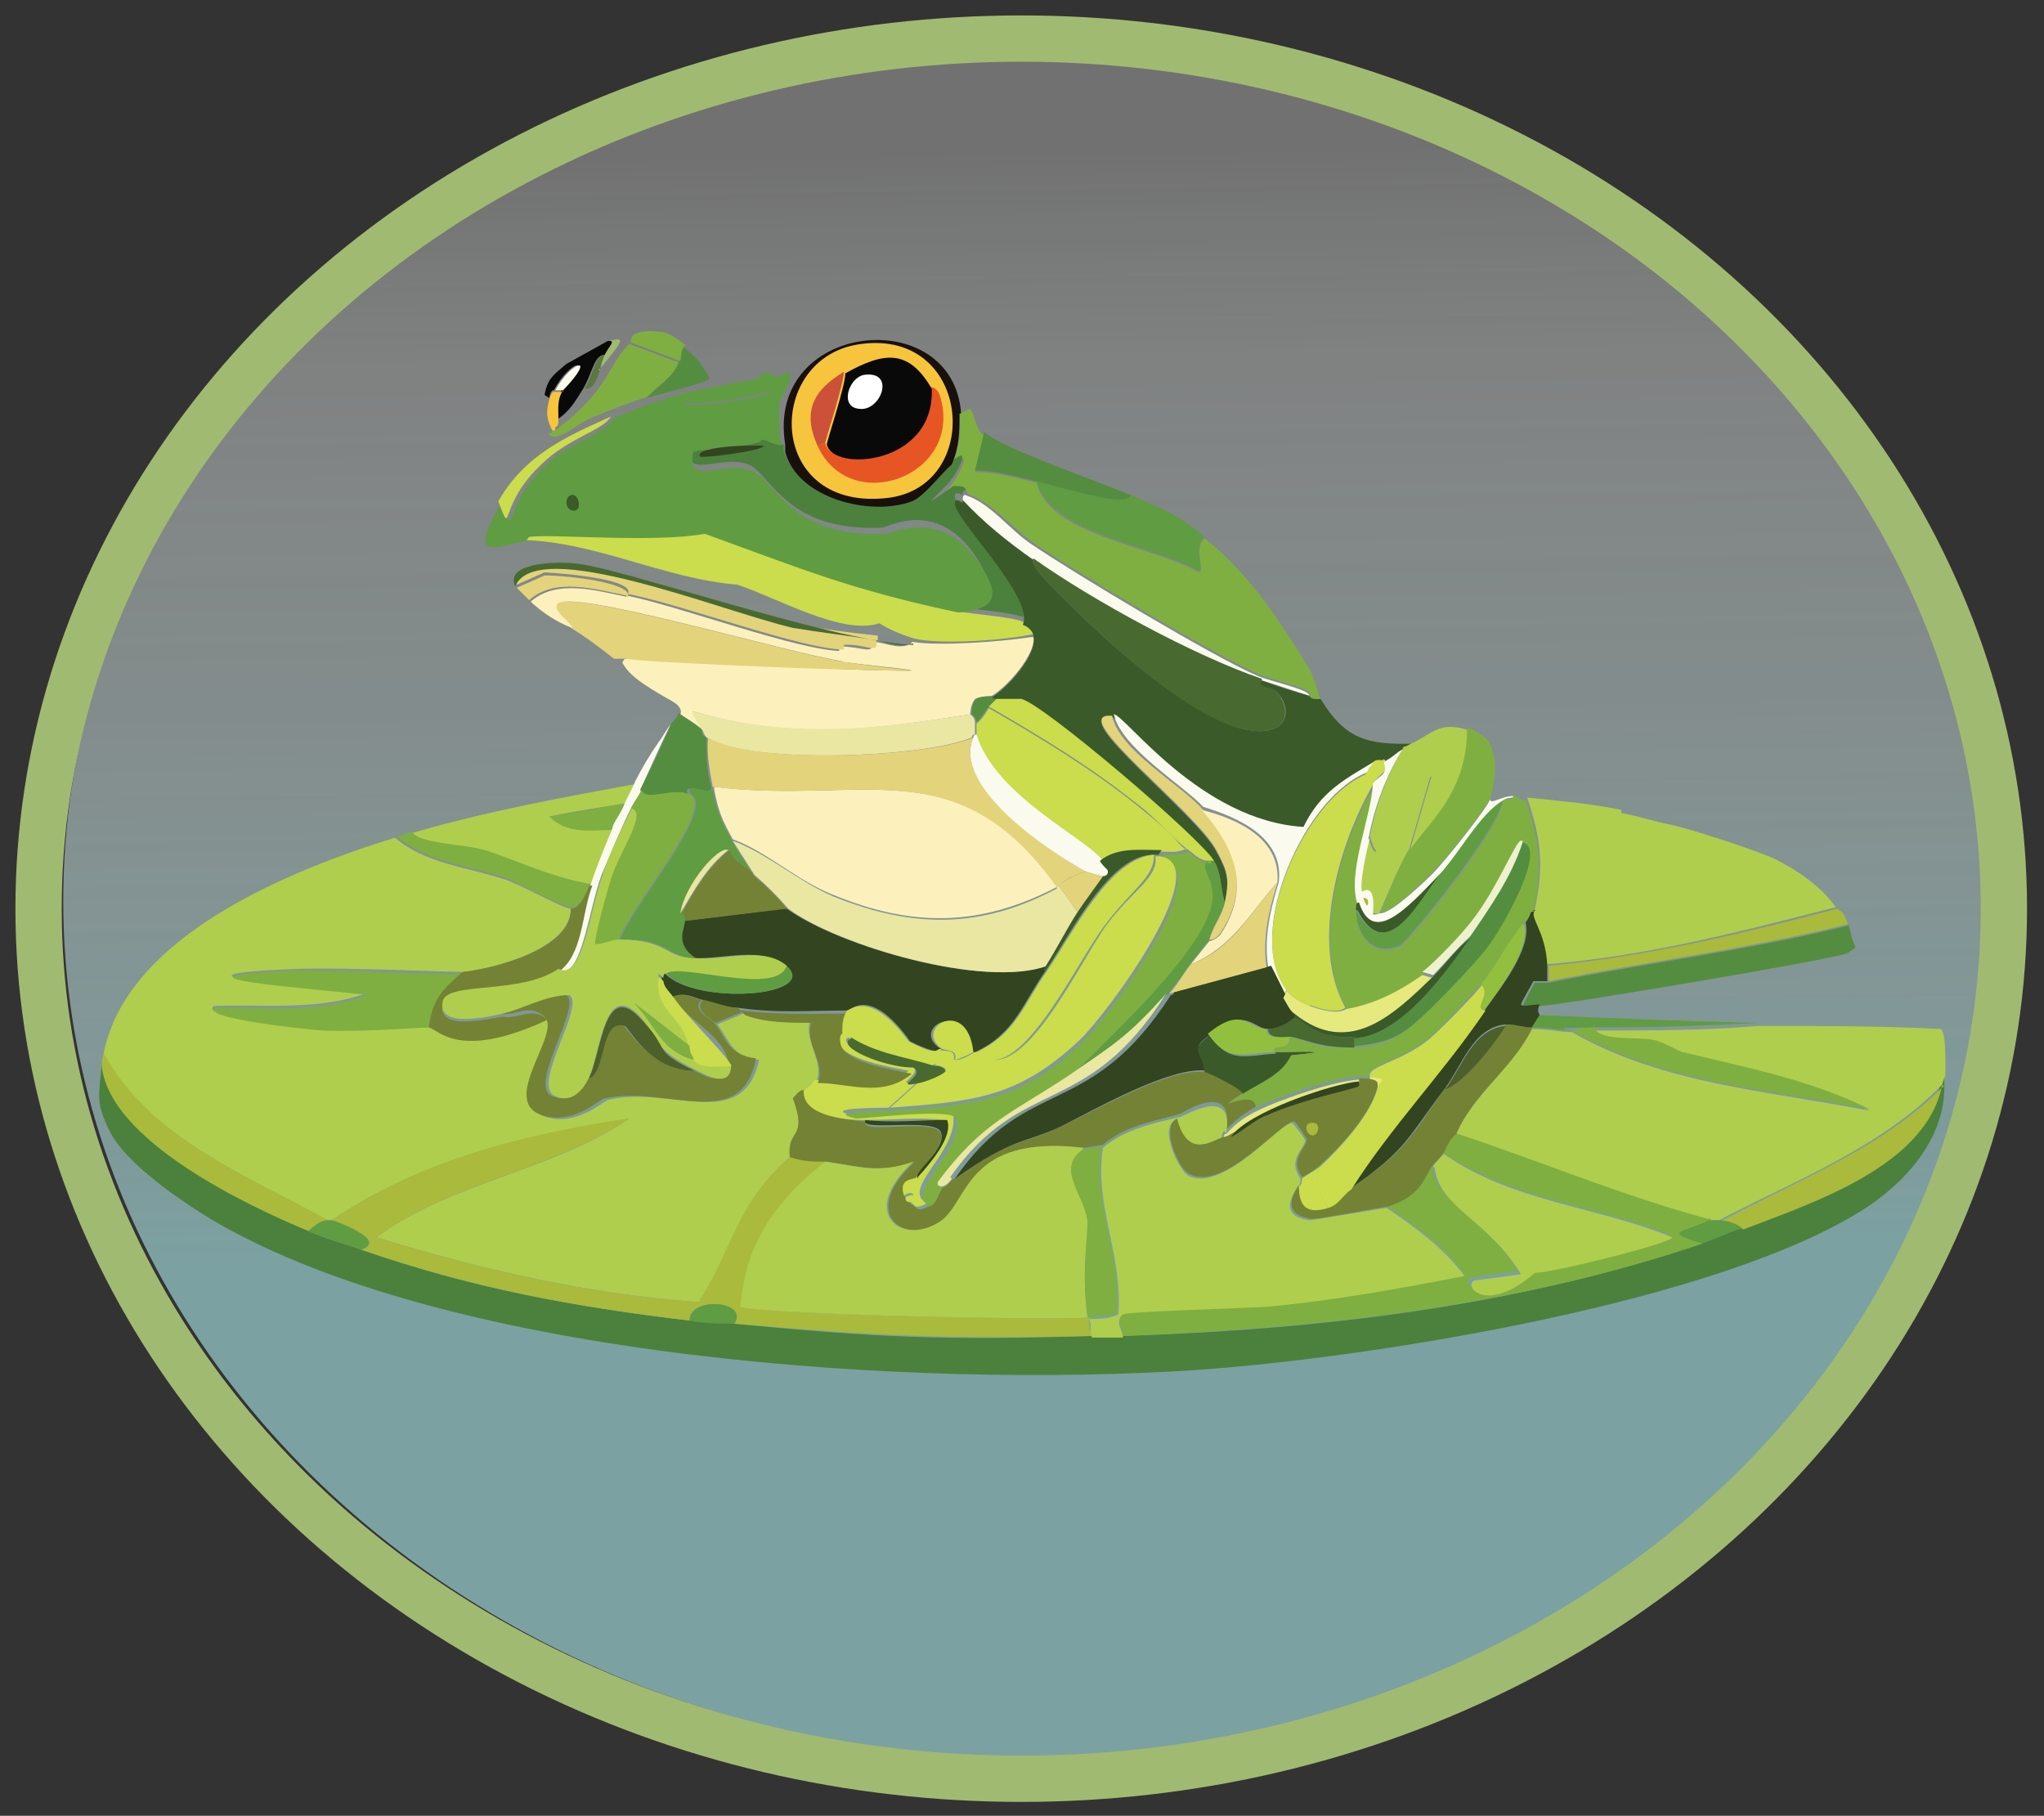 <?xml version="1.0" encoding="UTF-8"?>
<svg xmlns="http://www.w3.org/2000/svg" version="1.1" xmlns:xlink="http://www.w3.org/1999/xlink" viewBox="0 0 132.5 117.7"><rect x="0" y="0" width="132.5" height="117.7" fill="#333333" stroke="none"/>
  <defs>
    <style>
      .cls-1 {
        fill: #e6e97d;
      }

      .cls-2 {
        fill: #afce4d;
      }

      .cls-3 {
        fill: #92c03e;
      }

      .cls-4 {
        fill: #3b5a2a;
      }

      .cls-5 {
        fill: #548d3f;
      }

      .cls-6 {
        fill: #fff;
      }

      .cls-7 {
        fill: #a9ba3c;
      }

      .cls-8 {
        fill: #748235;
      }

      .cls-9 {
        fill: #090909;
      }

      .cls-10 {
        fill: #609c42;
      }

      .cls-11 {
        fill: #f7c43d;
      }

      .cls-12 {
        fill: #4b813c;
      }

      .cls-13 {
        fill: #5d7740;
      }

      .cls-14 {
        fill: #334420;
      }

      .cls-15 {
        fill: #4d5f2b;
      }

      .cls-16 {
        fill: #edf2cc;
      }

      .cls-17 {
        fill: #18100c;
      }

      .cls-18 {
        fill: #cbdc4c;
      }

      .cls-19 {
        fill: #e75525;
      }

      .cls-20 {
        fill: #fcf1bd;
      }

      .cls-21 {
        fill: #7faf41;
      }

      .cls-22 {
        fill: #cc5138;
      }

      .cls-23 {
        fill: #fafbee;
      }

      .cls-24 {
        fill: #486a31;
      }

      .cls-25 {
        fill: none;
        stroke: #a1ba71;
        stroke-miterlimit: 10;
        stroke-width: 3px;
      }

      .cls-26 {
        fill: #e9e7a2;
      }

      .cls-27 {
        fill: url(#linear-gradient);
      }

      .cls-28 {
        fill: #a1ba71;
      }

      .cls-29 {
        fill: #e3d37a;
      }
    </style>
    <linearGradient id="linear-gradient" x1="65.7" y1="8.9" x2="66.7" y2="81.6" gradientUnits="userSpaceOnUse">
      <stop offset="0" stop-color="#fff" stop-opacity=".3"/>
      <stop offset=".2" stop-color="#f3f8f8" stop-opacity=".4"/>
      <stop offset=".5" stop-color="#d3e5e5" stop-opacity=".5"/>
      <stop offset=".9" stop-color="#9fc6c7" stop-opacity=".7"/>
      <stop offset="1" stop-color="#8ebdbe" stop-opacity=".8"/>
    </linearGradient>
  </defs>
  <!-- Generator: Adobe Illustrator 28.7.7, SVG Export Plug-In . SVG Version: 1.2.0 Build 194)  -->
  <g>
    <g id="Layer_1">
      <g id="Layer_2">
        <g id="frogIcon">
          <g id="frogandBackground">
            <g id="frogOnLilyPad">
              <ellipse id="backgroundFill" class="cls-27" cx="66.4" cy="58.4" rx="62.3" ry="55.5"/>
              <g>
                <g>
                  <path class="cls-2" d="M25.6,54.3c2,1.7,4.7,1.9,7.1,2.7,1,.3,3.8,1.9,4.3,1.9,0,2.6-5,3.9-7,4.1-1.3,0-7.5-.3-10.6-.2-10.8.4,1.4,1.2,4.3,1.6-3.1,1.1-6.5.7-9.8.8-1.3.7,6.5,1.5,7,1.5,2.6.2,6.3-.3,6.9-.2.6,0,1.9,2.1,7.7-.5,1.2,1.1-3.5,5.8.3,6.5,1.8.3,3.3-1.1,3.6-1.2,3.9-1,8.8,2.2,9.8-2.6-1.8-.2-1.9-1.3-2.7-2.3l1.7-.7c1.3.5,3,.6,4.3.5-.4,1.3,1,2.7.4,3.9-.2.3-.4.4-.7.7,0,0,0-.5-.8.4,1,2.7-.4,1.9-.2,3.8-3.5,3.1-3.5,5.7-5.9,9.4-7.1-.5-14.1-2.1-20.9-4.2,4.9-3.6,11.4-4.3,16.4-7.7-6.8,1.1-13.6,2.7-19.3,6.6h-.3c-5.2-2.9-11.4-5.3-14.5-10.7,1.4-7.7,12.1-12,18.9-14.1h0Z"/>
                  <path class="cls-12" d="M20,79.8c1.1.5,2.3.8,3.4,1.2,7.2,2.5,13.7,3.7,21.3,4.6,1,0,2,0,2.9.2,9.1.9,13.9,1.1,23.1.8h2c12.7-.4,25.6-1.9,37.6-6,.9-.3,1.7-.7,2.6-1,4.5-1.7,11.9-4.1,12.9-9.4,0-.7.2-.5.2-.5.4,3.6-2.1,6.6-4.9,8.5-9.4,6.2-32.1,9.8-43.5,10.6-17.8,1.2-48.3-.6-63.8-9.7-2-1.2-5.7-3.7-6.7-5.8-.9-1.8-.7-2.3-.5-4.3.6,4.8,9.3,9,13.5,10.7h0Z"/>
                  <path class="cls-2" d="M126.1,69.8s0-.2-.2.5c-4,4.1-9.5,6.2-14.5,8.8h-.5c-5.6-1.5-11.1-3.8-16.5-5.6,1.2-2.7,3.6-4.2,4.9-6.8,1.1,0,1.8.2,2.6.2,5.9,3.4,12.8,3.8,19.3,5.1-3.8-2-8-2.8-12.1-3.7-.3,0-1.5-.7-2-.8-.7-.2-3.3,0-3.7-.7,3.5,0,7.1,0,10.6-.3,3.9,0,7.9,0,11.8.2.4.2.3,2.7.3,3.2h0Z"/>
                  <path class="cls-2" d="M105.1,52.7c1.1.2,2.3.6,3.4.8,1.6.4,5.3,1.6,6.6,2.2,1.4.7,3,1.8,3.9,3.1-6.2,1.6-12.4,3.2-18.7,3.7-.2-2.3-1.2-3-.8-3.6.6-2.8.4-4.5-.5-7.2,2,.2,4.2.4,6.1.8h0v.2Z"/>
                  <path class="cls-2" d="M41.3,50.7c-.3.5-.6,1.2-.8,1.7v-.3c-.2,0-4,.6-4.7.8,1,1.3,2.7.8,4.1.9-.5,1.2-.9,2.4-1.4,3.6h-.2c-2.5-.4-5.7-1.9-6.9-2.2-1.3-.4-4.3-.4-4.7-1.2,4.8-1.4,9.7-2.3,14.6-3.2h0Z"/>
                  <path class="cls-5" d="M119.8,59.9c.2.5.2,1,.5,1.5,0,0-.5.4-.6.4-.9.4-18.8,3.4-19.8,3.4h-1.2s.7-1.4.8-1.5h.9c6.4-1.3,13-2.1,19.4-3.7h0Z"/>
                  <path class="cls-7" d="M21.2,79.1c-.4,0-.9.4-1.2.7-4.1-1.7-12.9-5.9-13.4-10.7,0-.9.2-.7.2-.7,3.1,5.5,9.2,7.8,14.5,10.7h0Z"/>
                  <path class="cls-7" d="M119.8,59.9c-6.4,1.6-12.9,2.4-19.4,3.7v-1c6.4-.6,12.6-2.1,18.7-3.7.3.3.3,0,.7,1Z"/>
                  <path class="cls-21" d="M26.7,53.9c.4.8,3.4.8,4.7,1.2,1.2.3,4.3,1.8,6.9,2.2-.2.5-.6,1.5-1.2,1.5s-3.4-1.5-4.3-1.9c-2.4-.8-5.1-1-7.1-2.7.3,0,.7-.2,1-.3Z"/>
                  <path class="cls-10" d="M114,66.3c-3.5.2-7,.3-10.6.3s-1.4.2-1.5.2c-.7,0-1.5-.2-2.6-.2,0-.2.5-.8.5-.8,4.7.2,9.4.4,14.1.5h0Z"/>
                  <path class="cls-7" d="M51.2,75c.8.2,1.6.2,2.4.3-3.2,2.4-5.2,5.2-5.5,9.4,1,.5,20.3.9,22.5.7,0,.4,0,.8.2,1.2-9.2.2-14,0-23.2-.8,1-1.5-3-1.8-2.9-.2-7.5-.9-14.1-2.1-21.3-4.6,1.9-.6-1.7-1.8-1.9-1.9,5.7-3.9,12.5-5.6,19.3-6.6-5.1,3.4-11.5,4.1-16.4,7.7,6.8,2.1,13.7,3.7,20.9,4.2,2.3-3.7,2.4-6.3,5.9-9.4h0Z"/>
                  <path class="cls-8" d="M78.1,69.4c.2,0,2.9,1.3,2.4,1.5-2.2,1.4.9-.5,1,.8-.8.4-1.4.9-2,1.5.5-3.2-2.8-1.1-3-1-1.8.5-3.6.8-5,2l-1.2.2c-7.7-.9-7.4,3.6-9.3,4.8-2.5,1.6-5.3-.6-1.7-3.9-2.3.8-3.5.3-5.7,0-.8,0-1.6,0-2.4-.3-.2-1.9,1.2-1.1.2-3.8.7-.9.8-.4.8-.4,0,1.5,2.6,1.8,3.9,1.9-.4.9,4.6-.3,4.9.8.3,1-1.9,2.5-1.5,3-.2.2-1.3,0-.8,1.2,0,.2.2.2.3.3.5.3.4.6,1.2.2.6-.3.6-.8.8-1.2.3,0,.6-.4.7-.5,3.8-2.7,4.6-2.3,6.9-3.4,2.2-1,7.2-3.9,9.4-3.6h0Z"/>
                  <path class="cls-21" d="M30.1,63c-1.3,1.1-2,1.8-2.2,3.6-.6,0-4.3.3-6.9.2-.5,0-8.3-.8-7-1.5,3.3,0,6.6.4,9.8-.8-3-.4-15.1-1.2-4.3-1.6,3.2,0,9.4.3,10.6.2h0Z"/>
                  <path class="cls-10" d="M21.2,79.1h.3c.2,0,3.7,1.3,1.9,1.9-1.1-.4-2.3-.7-3.4-1.2.3-.3.8-.7,1.2-.7Z"/>
                  <path class="cls-2" d="M79.4,73.3s-.2,0-.2.5c-.6.2-2.3,1.5-3-1.2-1.1.5.2,3.2.8,3.6,2.3,1.2,6.1-3.6,6.8-3.4,0,0,.8,1,.8,1.1,0,.6-1.2,1.2-.3,2.5,0,.6-.2.5-.2.5,0,.2-1.5,1.9.8,2.2.2,0,4.8-.8,5-.8,1.9,1.3,3.8,2.7,5.1,4.5-4.2.8-8.6,1.5-12.8,2-1.4,0-8.9.3-9.4.5-.6.3,0,1,0,1.4h-2c-.2-.4,0-.8-.2-1.2.6,0,1.3,0,1.9-.3.3-3.9-1.6-7.1-1-10.8,1.4-1.2,3.3-1.6,5-2,.2,0,3.5-2.1,3,1h-.1Z"/>
                  <path class="cls-21" d="M110.9,79.1c-1.7.9-3.1.7-.5,1.5-12.1,4.1-24.9,5.5-37.6,6,0-.4-.5-1.1,0-1.4.4-.2,8-.4,9.4-.5,4.3-.4,8.7-1.2,12.8-2-1.3-1.9-3.2-3.2-5.1-4.5,2.2-.7,2.3-1.9,2.9-2.7.3,2.6,3.5,3.4,5.6,6.9l-3,.4c-.8.3.7,2.3,3.9-.5.7,0,9-1.8,8.9-2.3-4.9-1.9-10.4-2.3-14.8-5.4.3-.4.4-.9.8-1.2,5.5,1.8,10.9,4.1,16.5,5.6h.2Z"/>
                  <path class="cls-7" d="M125.9,70.3c-1,5.3-8.5,7.7-12.9,9.4-.3-.3-1-.4-1.5-.5,5-2.7,10.4-4.7,14.5-8.8h0Z"/>
                  <path class="cls-10" d="M111.4,79.1c.5,0,1.2.2,1.5.5-.9.3-1.7.7-2.6,1-2.6-.8-1.2-.7.5-1.5h.6Z"/>
                  <path class="cls-10" d="M47.6,85.8c-.9,0-1.9,0-2.9-.2,0-1.6,3.9-1.3,2.9.2Z"/>
                  <path class="cls-8" d="M99.3,66.7c-1.3,2.6-3.8,4.2-4.9,6.8-.4.3-.6.8-.8,1.2-.2.3-.5.6-.7.8-.6.8-.7,2-2.9,2.7-.2,0-4.8.9-5,.8-2.3-.3-.8-2.1-.8-2.2,0,1.4.6,1.8,1.9,1.4.7-.2,1-.8,1.5-1.2,3.6-2.5,3.7-3.1,6.1-6.5,1.3-.3,3.1-2.8,3.9-4.1.7,0,1.1.2,1.7.2h0Z"/>
                  <path class="cls-21" d="M103.4,66.7c.4.8,3,.5,3.7.7.5,0,1.8.8,2,.8,4.1,1,8.3,1.8,12.1,3.7-6.5-1.3-13.4-1.7-19.3-5.1,0,0,.5-.2,1.5-.2h0Z"/>
                  <path class="cls-21" d="M40.4,52.4c-.2.5-.5,1.1-.7,1.4-1.4,0-3,.3-4.1-.9.7,0,4.5-.8,4.7-.8s0,.2,0,.3h0Z"/>
                  <path class="cls-15" d="M97.6,66.5c-.8,1.3-2.7,3.7-3.9,4.1,1.1-1.5,1.8-3.9,3.9-4.1Z"/>
                  <path class="cls-2" d="M70.2,74.5c-1.8,1.3.2,2.9.3,4.7,0,1.3-.4,3.3,0,6.2-2.3.2-21.5-.2-22.5-.7.3-4.1,2.3-6.9,5.5-9.4,2.2.3,3.4.8,5.7,0-3.6,3.3-.8,5.5,1.7,3.9,1.9-1.2,1.6-5.7,9.3-4.8h0Z"/>
                  <path class="cls-21" d="M71.4,74.3c-.6,3.7,1.3,6.9,1,10.8-.6.3-1.2.2-1.9.3-.4-2.9,0-4.9,0-6.2-.2-1.8-2.1-3.4-.3-4.7l1.2-.2h0Z"/>
                  <path class="cls-2" d="M92.9,75.6c.2-.3.5-.6.7-.8,4.4,3.1,9.9,3.4,14.8,5.4,0,.4-8.2,2.4-8.9,2.3-3.2,2.8-4.7.8-3.9.5l3-.4c-2.1-3.5-5.3-4.3-5.6-6.9h0Z"/>
                </g>
                <g>
                  <path class="cls-20" d="M67,41.2c.2,1.2-1.7,3.3-2.7,3.9,0,0-.6,0-1.1.2-.2.3-.3.6-.3,1-6.3,1-11.6,1.7-18-.2,0,0,.5,1.1.6,1.2-.4-.4-1.1-.8-1.4-1,0,0,.2-.3-.3-.7-.4-.3-2.7-1.4-3.3-2.4-.2-.3-.2-.2,0-.5.7,0,12.6.6,14.7.7,6.9.2,3.2,0-.6-.5l-.2-.7v-.3c1.5,0,2.3.6,2.1-.3.8,0,1.6.5,2.4.2,0,0,.2,0,.2-.2,1.7.3,5.8,0,7.7-.3h.2Z"/>
                  <path class="cls-21" d="M63.8,28.1l-.6,2.5c1.4,0,2.7.4,4,.7.8,3.4,7.5,4.1,10.5,5.8.5,0-.4-1.6.4-2.2,2.9,2.3,4.9,5.4,6.8,8.5.3.5.6,1.8.7,1.9-.8,0-.7-.2-.7-.2.5-.4-2.4-1-3.3-1.4-2.8-1.2-11.8-6.6-14.6-8.5-1.4-1-2.8-2.7-4.3-3.2,0,0,.3-.2-.8-.3-2.8,2.1-.4.2,0-.6.6-1,1-2-.2-.9.5-1.2.6-2.1.5-3.4l.7-.3c.3.5.4,1.3.8,1.7h0Z"/>
                  <path class="cls-18" d="M61.9,39.6c1.1.2,3.8.4,4.4.7.3.2.6.4.7.8-1.8.4-6,.7-7.7.3-.7-.2-1.7-.6-2.3-1-2.4.8-6.5-1.6-9.2-2.5-4.8-.4-9.2-2.8-14-2.9,0,0,0-.3.3-.3,1.6-.2,8.1.4,11.4-.2,6.6,2.4,9.4,3.6,16.4,5.1h0Z"/>
                  <path class="cls-29" d="M54.7,42.9c3.8.6,7.5.7.6.5-2.2,0-14-.5-14.7-.7h-.8c-.9-.7-1.8-1.4-2.8-2,0-.4-1.2-1-1-1.5.5-1.2,14.9,3.1,18.7,3.7Z"/>
                  <path class="cls-10" d="M73.3,32.1c2.3,1,2.8,1.1,4.8,2.7-.8.6,0,2.2-.4,2.2-3-1.7-9.6-2.4-10.5-5.8,2.5.6,5.8,1.7,6.1.8h0Z"/>
                  <path class="cls-29" d="M56.8,41.5c.2,1-.7.2-2.1.3,0,0,0,.3,0,.3-2.7,0-10.4-2.9-14-3.6.5-.9-3.7-1.3-5.4-1.4l-1.8.8v-.2c1.3-3.3,13.2,1.7,18,2.7,1.7.4,3.6.6,5.4.8h0v.3Z"/>
                  <path class="cls-20" d="M40.6,38.6c3.5.7,11.2,3.6,14,3.6l.2.7c-3.9-.6-18.2-4.9-18.7-3.7-.2.5.9,1.1,1,1.5,0,0-1.3-.4-2.7-1.7,1.7-1.5,4.3-.7,6.3-.3h0Z"/>
                  <path class="cls-21" d="M44,23.5c-.4,1-1.4,1.5-2,2.2-1.2.4-2.5.9-3.7,1.4-.8.3-2.2,1.7-2.8,1,.4,0,.3-.2.3-.2h.2c3.5-2.6,3.4-4.3,4.8-5.6l3.2,1.2h0Z"/>
                  <path class="cls-5" d="M73.3,32.1c-.3.8-3.7-.3-6.1-.9-1.3-.3-2.6-.7-4-.7l.6-2.5c1.2,1.1,7.7,3.3,9.5,4.1Z"/>
                  <path class="cls-10" d="M51,24.1c.7.3-.4,1.5-.5,2.1,0,.7,0,3.1.3,2.5v.5c-.4.1-1.1-.3-1.4-.3-1.1,0-4.5,0-4.1.7-.3,0-.2.5-.5-.5.6-2.1,3.2-1.7,4.7-2.7.2-.1.3-.8.4-1,.2-.6.9-.7,0-1,.3,0,.7,0,1-.2h0Z"/>
                  <path class="cls-24" d="M59.2,41.7c-.8.3-1.6,0-2.4-.2-1.8-.3-3.6-.5-5.4-.8-4.7-1.1-16.6-6-18-2.7-.7-1.5,2.5-1.6,3.7-1.5,3,.2,16.5,5,22,5.3h.1Z"/>
                  <path class="cls-9" d="M39.2,23c-.7,0-.8,1.2-1.4,2.2-.5.8-.9,1.5-1.7,2,0-.6,0-1.3.3-1.9,2.2-2.4.5-1.9-.5,0,0,0-.2-.1-.3.5l-.3-.2c.2-1.1.6-1.3,1.4-2l2.7-1.5h.2c.3,0,0,.2-.3.9h-.1Z"/>
                  <path class="cls-29" d="M40.6,38.6c-2-.4-4.6-1.2-6.3.3l-.8-.8,1.8-.8c1.6,0,5.8.5,5.4,1.4h-.1Z"/>
                  <path class="cls-5" d="M42,25.7c.7-.7,1.6-1.2,2-2.2.2-.4,0-.8.3-1,.8.6,1.2,1.1,1.7,2,0,.3-3.5,1.1-4.1,1.3h0Z"/>
                  <path class="cls-21" d="M44.4,22.4c-.3.3-.2.6-.3,1l-3.2-1.2c0-.1-.2-.9,1.8-.7.7,0,1.2.5,1.8.9h0Z"/>
                  <path class="cls-11" d="M36.5,25.3c-.4.6-.3,1.2-.3,1.9s-.3.3-.2.7h-.2c-.4-.8-.4-1.2-.2-2,.2-.6.3-.5.3-.5h.6Z"/>
                  <path class="cls-13" d="M39.2,23c0,.3-.2.8-.3,1-.2.5-.4,1.3-1,1.2.6-1,.7-2.3,1.4-2.2h-.1Z"/>
                  <path class="cls-28" d="M38.9,24c0-.2.2-.8.3-1,.3-.6.7-.9.3-.9,1.1-.3.9,0-.7,1.9h.1Z"/>
                  <path class="cls-12" d="M50.8,29.2c.9,3,5.6,4.3,8.2,3.2.9-.3,2-1.8,2.6-2.4,1.2-1.1.8,0,.2.9-.5.8-2.9,2.7,0,.6,1.1,0,.7.3.8.3-.3,0-.2.3-.2.3,0,0-.4-.3-.5,0-.2.9,5.2,6.1,4.4,7.9-.6-.3-3.3-.5-4.4-.7,2.4,0,2.8-.9,1.5-3-2.5-4-5.7-2.2-6.2-2.1-6.3.3-7.2-3.5-8.7-4.1-1.8-.7-4.4,1.2-3.7-1.4.4,1,.2.5.5.5s4-.3,4.1-.7c.3,0,1,.5,1.4.3h0v.4Z"/>
                  <g>
                    <path class="cls-10" d="M49.5,24.3c-.4,1-4.1,1-4.8,1.4-2,1,3.5.4,5.4-.3,0,.2-.2.9-.4,1-1.5,1.1-4.1.6-4.7,2.7-.7,2.6,1.8.7,3.7,1.4,1.5.5,2.4,4.4,8.7,4.1.5,0,3.7-1.8,6.2,2.1,1.3,2,.9,2.8-1.5,3-7-1.5-9.8-2.7-16.4-5.1-3.3.6-9.8,0-11.4.2,0,0-.2.3-.3.3-1.8.3-3.8,1.4-1.5-2.5,1,2.6,0,.3,2.8-2.4,1.7-1.6,4-2.1,4.5-3.1,4.4-1.9,5.8-1.8,9.9-2.7h-.2Z"/>
                    <path class="cls-18" d="M39.6,27c-.5.9-2.8,1.4-4.5,3.1-2.9,2.7-1.8,4.9-2.8,2.4,1.7-3,4.4-4.2,7.3-5.5h0Z"/>
                    <path class="cls-10" d="M50,24.3c.9.4.2.5,0,1-1.8.7-7.4,1.3-5.4.3s4.4-.4,4.8-1.4h.6Z"/>
                    <path class="cls-4" d="M37,32.1c.5-.2.8,1,.2,1s-.6-.9-.2-1Z"/>
                  </g>
                  <path class="cls-4" d="M62.4,32.3c1.4,1.5,2.9,2.8,4.6,3.9-.5.4,2.3,2.9,3.5,4.1,2.3,2.2,8.7,7.9,11.9,7,1.2-.3,1.2-1.7.3-2.5-.2-.2-1.4-.2-.9-.7,1,.4,2,.7,3.1,1,0,0,0,.3.7.2,1.6,2.6,3,3,6.1,2.9-.2,0-.4.2-.7.3-.3.2-.6.5-1.2.8,0,0-.3,0-.7.2-2,1.2-3.6,2-4.7,4.3-6.8-.5-11.6-7.2-12.3-7.3-3.2-.3,5.6,6.3,6.8,8.8.7,1.3.8,1.8.5,3.3-.3-1-.2-1.9-.7-2.7-.9-1.6-11.1-10.2-12.5-10.5h-1.6c-.2,0-.3,0-.3-.2,1-.6,2.9-2.7,2.7-3.9,0-.4-.4-.7-.7-.8.8-1.8-4.6-7-4.4-7.9,0-.4.5,0,.5,0h0v-.3Z"/>
                  <path class="cls-26" d="M62.9,46.3s.3.2.3.5v.8c-.2,0-.2.2-.2.2-2.9,1.3-14.5,1.8-17.2,0-.2-.2-.2-.4-.3-.5s-.7-1.1-.6-1.2c6.3,1.8,11.6,1.2,18,.2Z"/>
                  <path class="cls-5" d="M64.3,45.1c0,.2.2.2.3.2-.2.2-.3.3-.5.5-.3.3-.5.8-.8,1,0-.3-.3-.5-.3-.5,0-.4,0-.7.3-1,.5-.3,1,0,1.1-.2h-.1Z"/>
                  <path class="cls-23" d="M84.9,45.1c-1-.3-2.1-.7-3.1-1-4.4-1.5-11-5.2-14.8-7.8-1.7-1.2-3.2-2.4-4.6-3.9,0,0,0-.4.2-.3,1.6.5,2.9,2.3,4.3,3.2,2.8,1.9,11.8,7.3,14.6,8.5.9.4,3.9,1,3.3,1.4h0Z"/>
                  <path class="cls-14" d="M49.5,28.9c0,.3-3.7.8-4.1.7-.5-.6,3-.8,4.1-.7Z"/>
                  <path class="cls-23" d="M36.5,25.3h-.5c1-1.9,2.8-2.4.5,0Z"/>
                  <path class="cls-8" d="M45.5,64.8c-.8.6.8,1.4.8,1.5.8,1,.9,2.1,2.7,2.3-.9,4.9-5.9,1.7-9.8,2.6-.3,0-1.7,1.5-3.6,1.2-3.7-.6.9-5.4-.3-6.5-1-.9-1.9,0-2.9-.2,1.3-.3,2.8-1.3,4.3-1.2,1.1.6-2.4,5.7-1,6.5,1.1.6,1.9-.3,2.3-1.2,1.1-.4.7-3.9,2.3-3.4.3,0,1.6,2.8,4.5,2.9.6.3,2.4,1.4,2.4-.3s-2.9-3.1-3.7-4.4c.8-.3,1.2,0,1.9.2h0Z"/>
                  <path class="cls-18" d="M55.1,67.2c-1.2.4,2.1,1.8,4,1.9.9.5-1.5,1.4.4,1l-1.9,1.7c-.2,0-4.6,0-2.3.5,1,.2,6.2-.6,6.5,0,.3,2.4-3.5,4.8-1.7,5.7-.8.4-.7.2-1.2-.2.6-.3.2-.7-.3-.3-.4-1.2.7-1,.8-1.2.8-.8,2.3-2.5,1.9-3.7-1.8-.2-3.5,0-5.3,0-1.3,0-4-.3-3.9-1.9.2-.2.5-.3.7-.7,2.1,0,4.3,1,6.1-.6-1-.2-4.3-.7-4.6-1.9,0-.7.3-.7.3-.8l.3.3h0l.2.2Z"/>
                  <path class="cls-8" d="M55.1,65.5c-.4.4-.2.9-.3,1.4,0,0-.5,0-.3.8.3,1.2,3.6,1.7,4.6,1.9-1.9,1.6-4.1.6-6.1.6.6-1.2-.9-2.6-.4-3.9-1.4,0-3,0-4.3-.5l-.3-.3c2.6.3,4.7.2,7.3.2h0l-.2-.2Z"/>
                  <path class="cls-8" d="M47.8,65.3l.3.3-1.7.7s-1.6-.9-.8-1.5c.7,0,1.6.4,2.2.5Z"/>
                  <path class="cls-20" d="M68.5,57.5c-5,2.6-9.4,2.6-14.5.5-2.3-.9-4.3-2.8-6.5-3.6-.7-1.3-.9-1.7-1.2-3.2v-.2c9.6,1.2,15.8-2.6,22.3,6.5h0Z"/>
                  <path class="cls-29" d="M63.1,47.8c-1.4,3.1,4.9,7.4,7.3,8.7-1.8.5-1.6,1-1.7,1h-.2c-6.5-9.1-12.7-5.3-22.3-6.5-.2-1.1-.4-2.1-.3-3.2,2.7,1.8,14.3,1.3,17.2,0h0Z"/>
                  <path class="cls-24" d="M81.8,44.1c-.4.5.7.4.9.7.8.8.9,2.2-.3,2.5-3.3.9-9.6-4.8-11.9-7-1.2-1.2-4-3.7-3.5-4.1,3.8,2.7,10.4,6.3,14.8,7.8h0Z"/>
                  <path class="cls-18" d="M78.7,55.8h-.3c-.7,0-1-.5-1.5-.8-.9-.7-2.1-2.1-3.2-2.9-3-2.4-6.3-4.4-9.6-6.3.2-.2.3-.3.5-.5h1.6c1.4.3,11.6,9,12.5,10.5Z"/>
                  <path class="cls-23" d="M89.1,49.5c0,.2-.2.3-.3.5-4.2,1.4-8.2,10.6-5.4,14.1l-.2.5c-.3-.4-1-1.9-1-2-.4-2.5.7-5.2.7-5.5.3-2.8-2.6-4.1-4.9-4.8-1.3-1.4-5.3-3.8-5.8-6,.7,0,5.6,6.9,12.3,7.3,1.1-2.3,2.7-3.1,4.7-4.3h0v.2Z"/>
                  <path class="cls-10" d="M78.7,55.8c.5.8.4,1.7.7,2.7-.2.8-.8,1.5-1,2.4-.4.5-.8,1-1.2,1.5-.4.6-.9,1.3-1.4,1.9,0,0,0,.2-.2.2-2.5,2.8-3.3,3.3-6.3,5.3,2.3-2.3,8.9-8.3,9.2-11.5,0-1.5-.9-2-.2-2.5h.4Z"/>
                  <path class="cls-29" d="M72.1,46.4c.4,2.2,4.5,4.5,5.8,6,2.2,2.5,3.2,5.1,1.2,8.1-.4.5-.7.4-.7.4.2-.8.8-1.5,1-2.4.3-1.5.2-2-.5-3.3-1.2-2.5-10-9.1-6.8-8.8Z"/>
                  <path class="cls-18" d="M76.9,55c-.5.3-1,.2-1.5.2-1.3,0-2.8-.2-3.9.7-1-1.5-7-4.2-8.2-8.2v-.8c.4-.3.6-.7.8-1,3.3,1.9,6.6,3.9,9.6,6.3s2.3,2.2,3.2,2.9h0Z"/>
                  <path class="cls-23" d="M71.4,55.8c0,.2.3.4.5.6,0,.3-.3.4-.3.4-.3,0-.9-.2-1.2-.3-2.4-1.3-8.7-5.5-7.3-8.7,0,0,0-.2.2-.2,1.2,4,7.1,6.7,8.2,8.2h0Z"/>
                  <path class="cls-14" d="M83.2,64.7c.2.3.4.8.7,1v.3c0,0-.8.7-1.7.7s-1.5-1.5-3.7.3c-1.4,1.1-.6.7-.3,2.4-2.3-.3-7.2,2.5-9.4,3.6-2.3,1.1-3.1.7-6.9,3.4,4.7-6.8,8.7-3.7,14-11.9.2,0,.2-.2.2-.2l6.3-1.7c0,0,.8,1.6,1,2h-.2Z"/>
                  <path class="cls-21" d="M78.4,55.8c-.8.4.3.9.2,2.5-.3,3.2-6.9,9.1-9.2,11.5-3.6,2.4-5.6,3-8.5,6.9-.2.2.2.2.2.3-.3.4-.3.9-.8,1.2-1.8-.9,2-3.3,1.7-5.7-.4-.7-5.6,0-6.5,0-2.3-.5,2.1-.5,2.3-.5,5.3-.4,8.4-.6,12.3-4.4,1.7-1.6,8.9-11.3,5.2-11.9l.2-.3c.5,0,1.1,0,1.5-.2.5.4.8.7,1.5.8h0v-.2Z"/>
                  <path class="cls-4" d="M82.7,68.2c1.5,0,4.6-.2,1.1.2-.7,1.3-2.2,1.8-3.3,2.6.5-.2-2.2-1.5-2.4-1.5-.3-1.7-1-1.3.3-2.4,1.3,1.9,2.4,1.3,4.3,1.2h0Z"/>
                  <path class="cls-26" d="M61.7,76.4c0,0-.3.5-.7.5,0,0-.3,0-.2-.3,2.9-3.9,4.9-4.5,8.5-6.9,2.9-2,3.8-2.5,6.3-5.3-5.2,8.2-9.3,5.2-14,11.9h0Z"/>
                  <path class="cls-14" d="M59.5,76.4c-.4-.4,1.9-1.9,1.5-3-.3-1-5.4,0-4.9-.8,1.8.2,3.5,0,5.3,0,.4,1.1-1.1,2.8-1.9,3.7h0Z"/>
                  <path class="cls-18" d="M59,77.9c-.2,0-.3,0-.3-.3.5-.3.9,0,.3.3Z"/>
                  <path class="cls-14" d="M51,58.9c3.3,2.4,12.8,5.2,16.8,3.7,0,.2-.3.3,0,.3-1.5,2.1-2,4.1-4.6,5.3h-.2c-.5-3.6-4.1-1.5-2-.2,0,0,0,.5-2-.5-2.5-3.5-3.8-2.1-4-2-2.6,0-4.7.2-7.3-.2-.6,0-1.5-.4-2.2-.5-.7-.2-1.1-.5-1.9-.2-.2-.4-.7-.7-.7-1.2s0-.3.2-.3c2,2.1,10.1,1.5,7.8-.5-1.5-1.3-4-.4-6-.5-1.3-.9-.7-1.9-.7-2.4l6.6-.8h.2Z"/>
                  <path class="cls-18" d="M75.2,55.5c3.7.6-3.5,10.3-5.2,11.9-4,3.8-7,4-12.3,4.4l1.9-1.7c.5,0,1.7-.6,1.7-.8-.2-.2-.5-.2-.7-.3.3-.4,1-.3,1.4-.3s.8-.3,1.2-.5h.2c2.7,2.6,6.5-5.7,8.3-8.2,1.7-2.3,3.4-3.1,3.2-4.5h.3,0Z"/>
                  <path class="cls-18" d="M61,68.1c.5,0,1,0,.8.7-.3,0-1.1,0-1.4.3-1.9-.6-3.7-.8-5.5-1.9,0,0-.3-.2-.3-.3,0-.4,0-.9.3-1.4.2,0,1.5-1.4,4,2,1.9,1,1.8.5,2,.5h.1Z"/>
                  <path class="cls-24" d="M55.1,67.2c1.7,1.1,3.6,1.3,5.5,1.9.2,0,.5,0,.7.3,0,.2-1.2.7-1.7.8-1.9.4.5-.5-.4-1-1.9,0-5.2-1.4-4-1.9h0Z"/>
                  <path class="cls-26" d="M68.5,57.5h.2l1.2,1.7c-.7,1.2-1.3,2.3-2,3.4-4,1.5-13.6-1.3-16.8-3.7-.7-.8-1.4-1.5-2.2-2.2-.5-.8-.9-1.4-1.4-2.2,2.2.8,4.2,2.6,6.5,3.6,5.2,2.1,9.6,2.1,14.5-.5h0Z"/>
                  <path class="cls-29" d="M70.4,56.5c.2,0,.9.3,1.2.3-.2.3-1.1,1.4-1.7,2.4l-1.2-1.7s0-.5,1.7-1Z"/>
                  <path class="cls-8" d="M48.8,56.7c.8.7,1.6,1.4,2.2,2.2l-6.6.8c0-.4-.2-.4-.2-.5.8-1.5,1.7-3,3.1-4.1.3.8,1,1,1.5,1.5h0Z"/>
                  <g>
                    <path class="cls-23" d="M41.6,51.2c-.2.4-.5.8-.7,1.2-.7,1.4-1.3,2.9-1.9,4.3-.9,2.4-1.3,7-2.9,6.2,1.6-1.1,1.6-3.9,2.2-5.6.4-1.2.9-2.4,1.4-3.6,0-.3.5-.9.7-1.4s.6-1.2.8-1.7c.4-.8,1-1.8,1.5-2.5.3-.4.5-.8.8-1.2-.7,1.4-1.3,2.8-2,4.3h.1Z"/>
                    <path class="cls-5" d="M45.5,47.3c0,.2,0,.4.3.5,0,1.1,0,2.2.3,3.2v.2c-.5.3-1.9-.5-1.5.3-.9-.5-2.8.5-3.1-.3.7-1.4,1.4-2.8,2-4.3.2-.2.4-.4.5-.7.3.3.9.6,1.4,1h0Z"/>
                    <path class="cls-8" d="M36.2,63c-2.4,1.7-7.2.8-7.5,2.1-.4,1.8,3.1.9,3.9.8,1,.2,1.9-.7,2.9.2-5.8,2.7-7.1.6-7.7.5.2-1.8.9-2.5,2.2-3.6,2-.2,7.1-1.5,7-4.1.6,0,1-1,1.2-1.5h.2c-.7,1.8-.6,4.5-2.2,5.6h0Z"/>
                    <path class="cls-2" d="M40.1,60.9c3.2,0,3,1.2,4.9,1.2,1.9.2,4.5-.8,6,.5-.6,2-6.9,0-7.8.5-.2,0-.2.2-.2.3l-.3-.3c-.2,2.4,1.5,2.2,2,4.7l-3.6-2.8c1.5,1.5,1.7,3.1,3.9,3.7,0,0,0,.5,2.4.3,0,1.7-1.8.6-2.4.3-2.9-1.4-2.5-2.4-3.6-3.5-2.2-2.2-2.4,2.1-3.2,4-.4.9-1.2,1.8-2.3,1.2-1.4-.8,2.1-5.9,1-6.5-1.5,0-3,.9-4.3,1.2-.9.2-4.3,1-3.9-.8.3-1.3,5-.4,7.5-2.1,1.6.8,2-3.8,2.9-6.2.5-1.5,1.2-2.9,1.9-4.3,1.1.2-.6,2.6-1.2,4.3-.2.6-1.3,4.4-1.1,4.5.4,0,1.1-.3,1.5-.3h-.1Z"/>
                    <path class="cls-21" d="M44.7,51.5c1.7.9-3.9,7.3-4.6,9.4-.4,0-1,.3-1.5.3-.2,0,.9-4,1.1-4.5.6-1.7,2.3-4.1,1.2-4.3.2-.4.5-.8.7-1.2.2.8,2.1-.2,3.1.3h0Z"/>
                    <path class="cls-10" d="M46.2,51.2c.3,1.5.5,1.9,1.2,3.2.4.8.9,1.5,1.4,2.2-.5-.5-1.3-.8-1.5-1.5-.5-.3-2.8,2.2-3.1,4.1,0,0,.2,0,.2.5s-.7,1.5.7,2.4c-1.9,0-1.7-1.3-4.9-1.2.7-2.1,6.3-8.5,4.6-9.4-.4-.9,1,0,1.5-.3h-.1Z"/>
                    <path class="cls-15" d="M45,69.4c-2.9,0-4.2-2.8-4.5-2.9-1.6-.5-1.2,3-2.3,3.4.8-1.9,1-6.2,3.2-4,2.2,2.2.7,2.1,3.6,3.5h0Z"/>
                    <path class="cls-18" d="M43,63.5c0,.5.4.8.7,1.2.9,1.3,3.7,4,3.7,4.4-2.3.2-2.3-.3-2.4-.3-.2-.3-.3-.5-.3-.8-.5-2.4-2.3-2.3-2-4.7l.3.3h0Z"/>
                    <path class="cls-10" d="M43.2,63.1c.9-.7,7.2,1.5,7.8-.5,2.2,2-5.9,2.6-7.8.5Z"/>
                    <path class="cls-21" d="M44.7,67.9c0,.3.2.6.3.8-2.2-.6-2.4-2.1-3.9-3.7l3.6,2.8h0Z"/>
                    <path class="cls-26" d="M47.2,55.1c-1.4,1.1-2.2,2.6-3.1,4.1.3-1.9,2.5-4.4,3.1-4.1Z"/>
                  </g>
                  <path class="cls-20" d="M82.8,57.2c-1.8,2-2.9,4.2-5.6,5.3.4-.5.8-1,1.2-1.5,0,0,.3,0,.7-.4,2-3,1-5.6-1.2-8.1,2.4.6,5.2,1.9,4.9,4.8h0Z"/>
                  <path class="cls-29" d="M82.8,57.2c0,.3-1.1,2.9-.7,5.5l-6.3,1.7c.5-.5.9-1.3,1.4-1.9,2.7-1,3.8-3.3,5.6-5.3Z"/>
                  <path class="cls-4" d="M75.3,55.1l-.2.3h-.3c-2.9,0-5.3,5-7,7.5-.3,0,0-.2,0-.3.7-1.1,1.3-2.3,2-3.4.6-.9,1.5-2.1,1.7-2.4,0,0,.4,0,.3-.4-.2-.2-.4-.4-.5-.6,1.1-.9,2.6-.7,3.9-.7h0Z"/>
                  <g>
                    <path class="cls-14" d="M99.5,59c-.4.5.7,1.3.8,3.6v1h-.9s-.8,1.4-.8,1.5c0,.2.9,0,1.2,0-.2.5,0,.6,0,.7,0,0-.4.6-.5.8-.6,0-1-.2-1.7-.2-2.1.2-2.8,2.6-3.9,4.1-2.5,3.3-2.5,4-6.1,6.5,2.6-4.1,6-7.6,8.7-11.6,1-1.4,3-3.9,2.6-5.6.5-.7.2-.9.7-.8h0Z"/>
                    <path class="cls-21" d="M96.6,48.3c.5.9.3,2.5,0,3.4-.2.7-3.1,4.2-3.7,4.8-.7.7-2.7,2.7-3.4,2.6.6-1.3,1.1-2.9,1.9-4.1,1-1.7,3.7-3.6,3.7-7.8.4,0,1.4.7,1.5,1h0Z"/>
                    <path class="cls-2" d="M95.1,47.3c0,4.2-2.7,6.2-3.7,7.8l1.4-4.8c-.4.3-2.9,2.8-3,3-.4.7-.3,3.2-1,.9.4-2.1,1.1-3.9,2.2-5.8.2,0,.4-.2.7-.3,1.3-.7,1.7-1.3,3.4-.8Z"/>
                    <path class="cls-21" d="M88.1,58.5c-.2,0-.2.2-.2.5,0,1.7,1.1,3.1,2.8,2.4.7-.3,6.8-8,6.7-9.5.4-.2.7,0,.7-.3.4,0,.4.3.8.3.9,2.6,1.1,4.4.5,7.2-.4,0,0,.2-.7.8-1,1.2-1.7,2.7-2.7,3.9-.5.6-3,3.2-3.5,3.6-1.9,1.4-4,1.7-3.8,2.4-1.4-.3-5.9,1.3-7.3,2,0-1.4-3.2.6-1-.8,1.2-.8,2.6-1.2,3.3-2.6,3.4-.3.4-.2-1.1-.2,0-.7,1.2,0,1-1,1.3.3,1.8.8,4.1.7,1.2,0,2.3-.3,3.3-1,1.1-.7,4.6-4.4,5.4-5.5.7-1,3.9-6.3,2.2-6.7-.3,0-1.6,3.2-3.2,5.2-.7.8-2.4,2.7-3.2,3.3-1.4,1.1-3.2,1.9-4.9,2.2-2.3-4.2-.5-10.7,1.9-14.6,0,2.2-1.7,5.8-1,7.8h-.1Z"/>
                    <path class="cls-18" d="M96.3,65.5c-2.7,4-6.1,7.5-8.7,11.6-.6.4-.8,1-1.5,1.2-.6-.9-1.1-1.8-.5-2.7,1.3-1.2,3.3-3.4,3.7-5.1,0-.5.9-.4-.5-.7-.2-.7,1.9-.9,3.8-2.4.5-.4,3-2.9,3.5-3.6.6.7-.6,1.5.2,1.7Z"/>
                    <path class="cls-3" d="M98.8,59.9c.4,1.7-1.6,4.2-2.6,5.6-.7-.2.5-1-.2-1.7,1-1.2,1.7-2.7,2.7-3.9h0Z"/>
                    <path class="cls-18" d="M89.8,49.3c.3.8-.3.7-.7,1.4-2.3,3.9-4.2,10.4-1.9,14.6,0,0-.4.6-2.4-.2,1.6-1.8-.3-2.9,0-7.1.3-3.2,2.2-5.5,3.9-8.1,0-.2.3-.3.3-.5.4-.3.6,0,.7-.2h0Z"/>
                    <path class="cls-2" d="M91.3,55.1c-.7,1.2-1.3,2.8-1.9,4.1h-.5c.2-2.1-.6-1.3-.7-1.4-.2-.5.3-2.7.5-3.5.7,2.2.6-.2,1-.9,0-.2,2.5-2.7,3-3l-1.4,4.8h0Z"/>
                    <path class="cls-1" d="M88.8,69.8c1.4.2.6.2.5.7,0-.5-.8-.4-1.2-.3-1.6,0-7.4,2-8.3,3.6,0,0-.3,0-.5.2,0-.6.2-.5.2-.5.6-.7,1.2-1.1,2-1.5,1.4-.7,5.9-2.3,7.3-2v-.2Z"/>
                    <path class="cls-18" d="M86.1,78.3c-1.3.4-1.9,0-1.9-1.4,0,0,.2,0,.2-.5.4-.3.8-.5,1.2-.8-.6.9,0,1.9.5,2.7Z"/>
                    <path class="cls-5" d="M87.8,67.9v-.7c3-.2,5.8-4.1,7.5-6.5,1.3-1.9,2.7-3.9,3.4-6.1,1.7.4-1.5,5.8-2.2,6.7-.8,1.1-4.3,4.8-5.4,5.5-1,.7-2.1.9-3.3,1h0Z"/>
                    <path class="cls-10" d="M87.9,59c2,3.7,4.1-.7,5.4-2.4,1.3-1.4,2.6-3.8,4.1-4.8,0,1.6-6.1,9.2-6.7,9.5-1.7.7-2.8-.7-2.8-2.4h0Z"/>
                    <path class="cls-1" d="M92.9,63.3c-2.5,2.5-5.5,5.3-9,2.4-.3-.2-.5-.7-.7-1l.2-.5c.4.5,1,.8,1.5,1,1.9.7,2.3.2,2.4.2,1.8-.3,3.5-1.2,4.9-2.2l.7.2h0Z"/>
                    <path class="cls-3" d="M82.1,66.7c0,.8,1.1.4,1.5.5,0,1.1-1.1.3-1,1-1.9,0-2.9.8-4.3-1.2,2.2-1.8,2.6-.4,3.7-.3h.1Z"/>
                    <path class="cls-24" d="M87.8,67.2v.7c-2.2,0-2.8-.4-4.1-.7-.4,0-1.5.2-1.5-.5.9,0,1.6-.7,1.7-.7.6,0,1.3,1.4,3.9,1.2Z"/>
                    <path class="cls-16" d="M98.7,54.6c-.7,2.2-2.1,4.2-3.4,6.1-.9.8-1.6,1.7-2.4,2.5l-.7-.2c.8-.6,2.6-2.5,3.2-3.3,1.6-2,2.9-5.3,3.2-5.2h.1Z"/>
                    <g>
                      <path class="cls-23" d="M88.8,54.3c-.2.8-.7,3-.5,3.5,0,0,.9-.7.7,1.4,0,.2.3,0,.5,0,.7,0,2.8-2,3.4-2.6.7-.7,3.5-4.2,3.7-4.8,0,.4.7-.2,1.5-.2,0,.2-.3,0-.7.3-1.5.9-2.8,3.4-4.1,4.8-2.2,2.3-4.3,4.7-5.3,1.9-.7-2,.9-5.7,1-7.8.4-.6,1-.5.7-1.4.6-.3.9-.7,1.2-.8-1.1,1.8-1.8,3.7-2.2,5.8h.1Z"/>
                      <path class="cls-4" d="M87.9,59c0-.3,0-.5.2-.5.9,2.8,3.1.4,5.3-1.9-1.4,1.7-3.5,6.1-5.4,2.4h0Z"/>
                      <path class="cls-7" d="M88.4,58.2c.4,0,.3.5.2.5,0,0-.3-.5-.2-.5Z"/>
                    </g>
                    <path class="cls-18" d="M88.8,50c-1.7,2.6-3.6,4.8-3.9,8.1-.3,4.2,1.6,5.3,0,7.1-.6-.2-1.2-.6-1.5-1-2.8-3.5,1.2-12.7,5.4-14.1h0Z"/>
                    <path class="cls-4" d="M87.8,67.2c-2.7.2-3.3-1.2-3.9-1.2v-.3c3.6,2.9,6.5,0,9-2.4.8-.8,1.5-1.8,2.4-2.5-1.7,2.4-4.5,6.3-7.5,6.5h0Z"/>
                  </g>
                  <path class="cls-18" d="M74.8,55.5c0,1.4-1.5,2.2-3.2,4.5-1.9,2.5-5.7,10.8-8.3,8.2,2.6-1.2,3.1-3.2,4.6-5.3,1.7-2.5,4.1-7.4,7-7.5h-.1Z"/>
                  <path class="cls-18" d="M63.1,68.2c-.4.2-.8.4-1.2.5.2-.6-.4-.6-.8-.7-2-1.3,1.6-3.5,2,.2Z"/>
                  <g>
                    <path class="cls-8" d="M89.3,70.4c-.4,1.8-2.4,3.9-3.7,5.1-.3.3-.8.6-1.2.8-.9-1.3.4-1.9.3-2.5,0,0-.7-1.1-.8-1.1-.7-.2-4.5,4.6-6.8,3.4-.7-.3-1.9-3.1-.8-3.6.7,2.7,2.3,1.4,3,1.2.2,0,.5-.2.5-.2.8-.4,1.5-1,2.3-1.4,2.5-1,5.7-1.7,6-1.9,0,0,0-.2,0-.3.4,0,1.1,0,1.2.3h0v.2Z"/>
                    <path class="cls-14" d="M88.1,70.1v.3c-.3.2-3.5.8-6,1.9-.8.3-1.5,1-2.3,1.4,1-1.6,6.7-3.5,8.3-3.6h0Z"/>
                    <path class="cls-7" d="M84.9,72.8c.8-.2.6.8.2.8s-.6-.7-.2-.8Z"/>
                  </g>
                  <g>
                    <path class="cls-17" d="M62.2,26.7c0,1.3,0,2.2-.5,3.4-.7.6-1.8,2.1-2.6,2.4-2.7,1-7.4-.2-8.2-3.2v-.5c-1.3-8,10.9-9.2,11.4-2h-.1Z"/>
                    <path class="cls-11" d="M55.8,22.3c7.3-1,8,9.5,1.5,10-7.7.7-7.7-9.2-1.5-10Z"/>
                    <path class="cls-19" d="M53,28.9l.5-.2c.3,1.9,7,1.5,6.8-3.6,0,0,.5-.1.7.8,1.3,5-5.9,7.6-8,3h0Z"/>
                    <path class="cls-22" d="M54.7,24.1c0,.8-1.2,4.4-1.2,4.6l-.5.2c-1-2.2-.3-3.6,1.7-4.8Z"/>
                    <g>
                      <path class="cls-9" d="M60.4,25.2c.2,5-6.5,5.4-6.8,3.6,0-.2,1.2-3.8,1.2-4.6,2.5-1.4,4.1-1.6,5.6,1h0Z"/>
                      <path class="cls-6" d="M56,24.3c2.1-.3,1.1,2.4-.3,2.2-1.3-.1-.7-2,.3-2.2Z"/>
                    </g>
                  </g>
                </g>
              </g>
            </g>
          </g>
          <ellipse id="iconBorder" class="cls-25" cx="66.2" cy="58.9" rx="63.7" ry="56.4"/>
        </g>
      </g>
    </g>
  </g>
</svg>